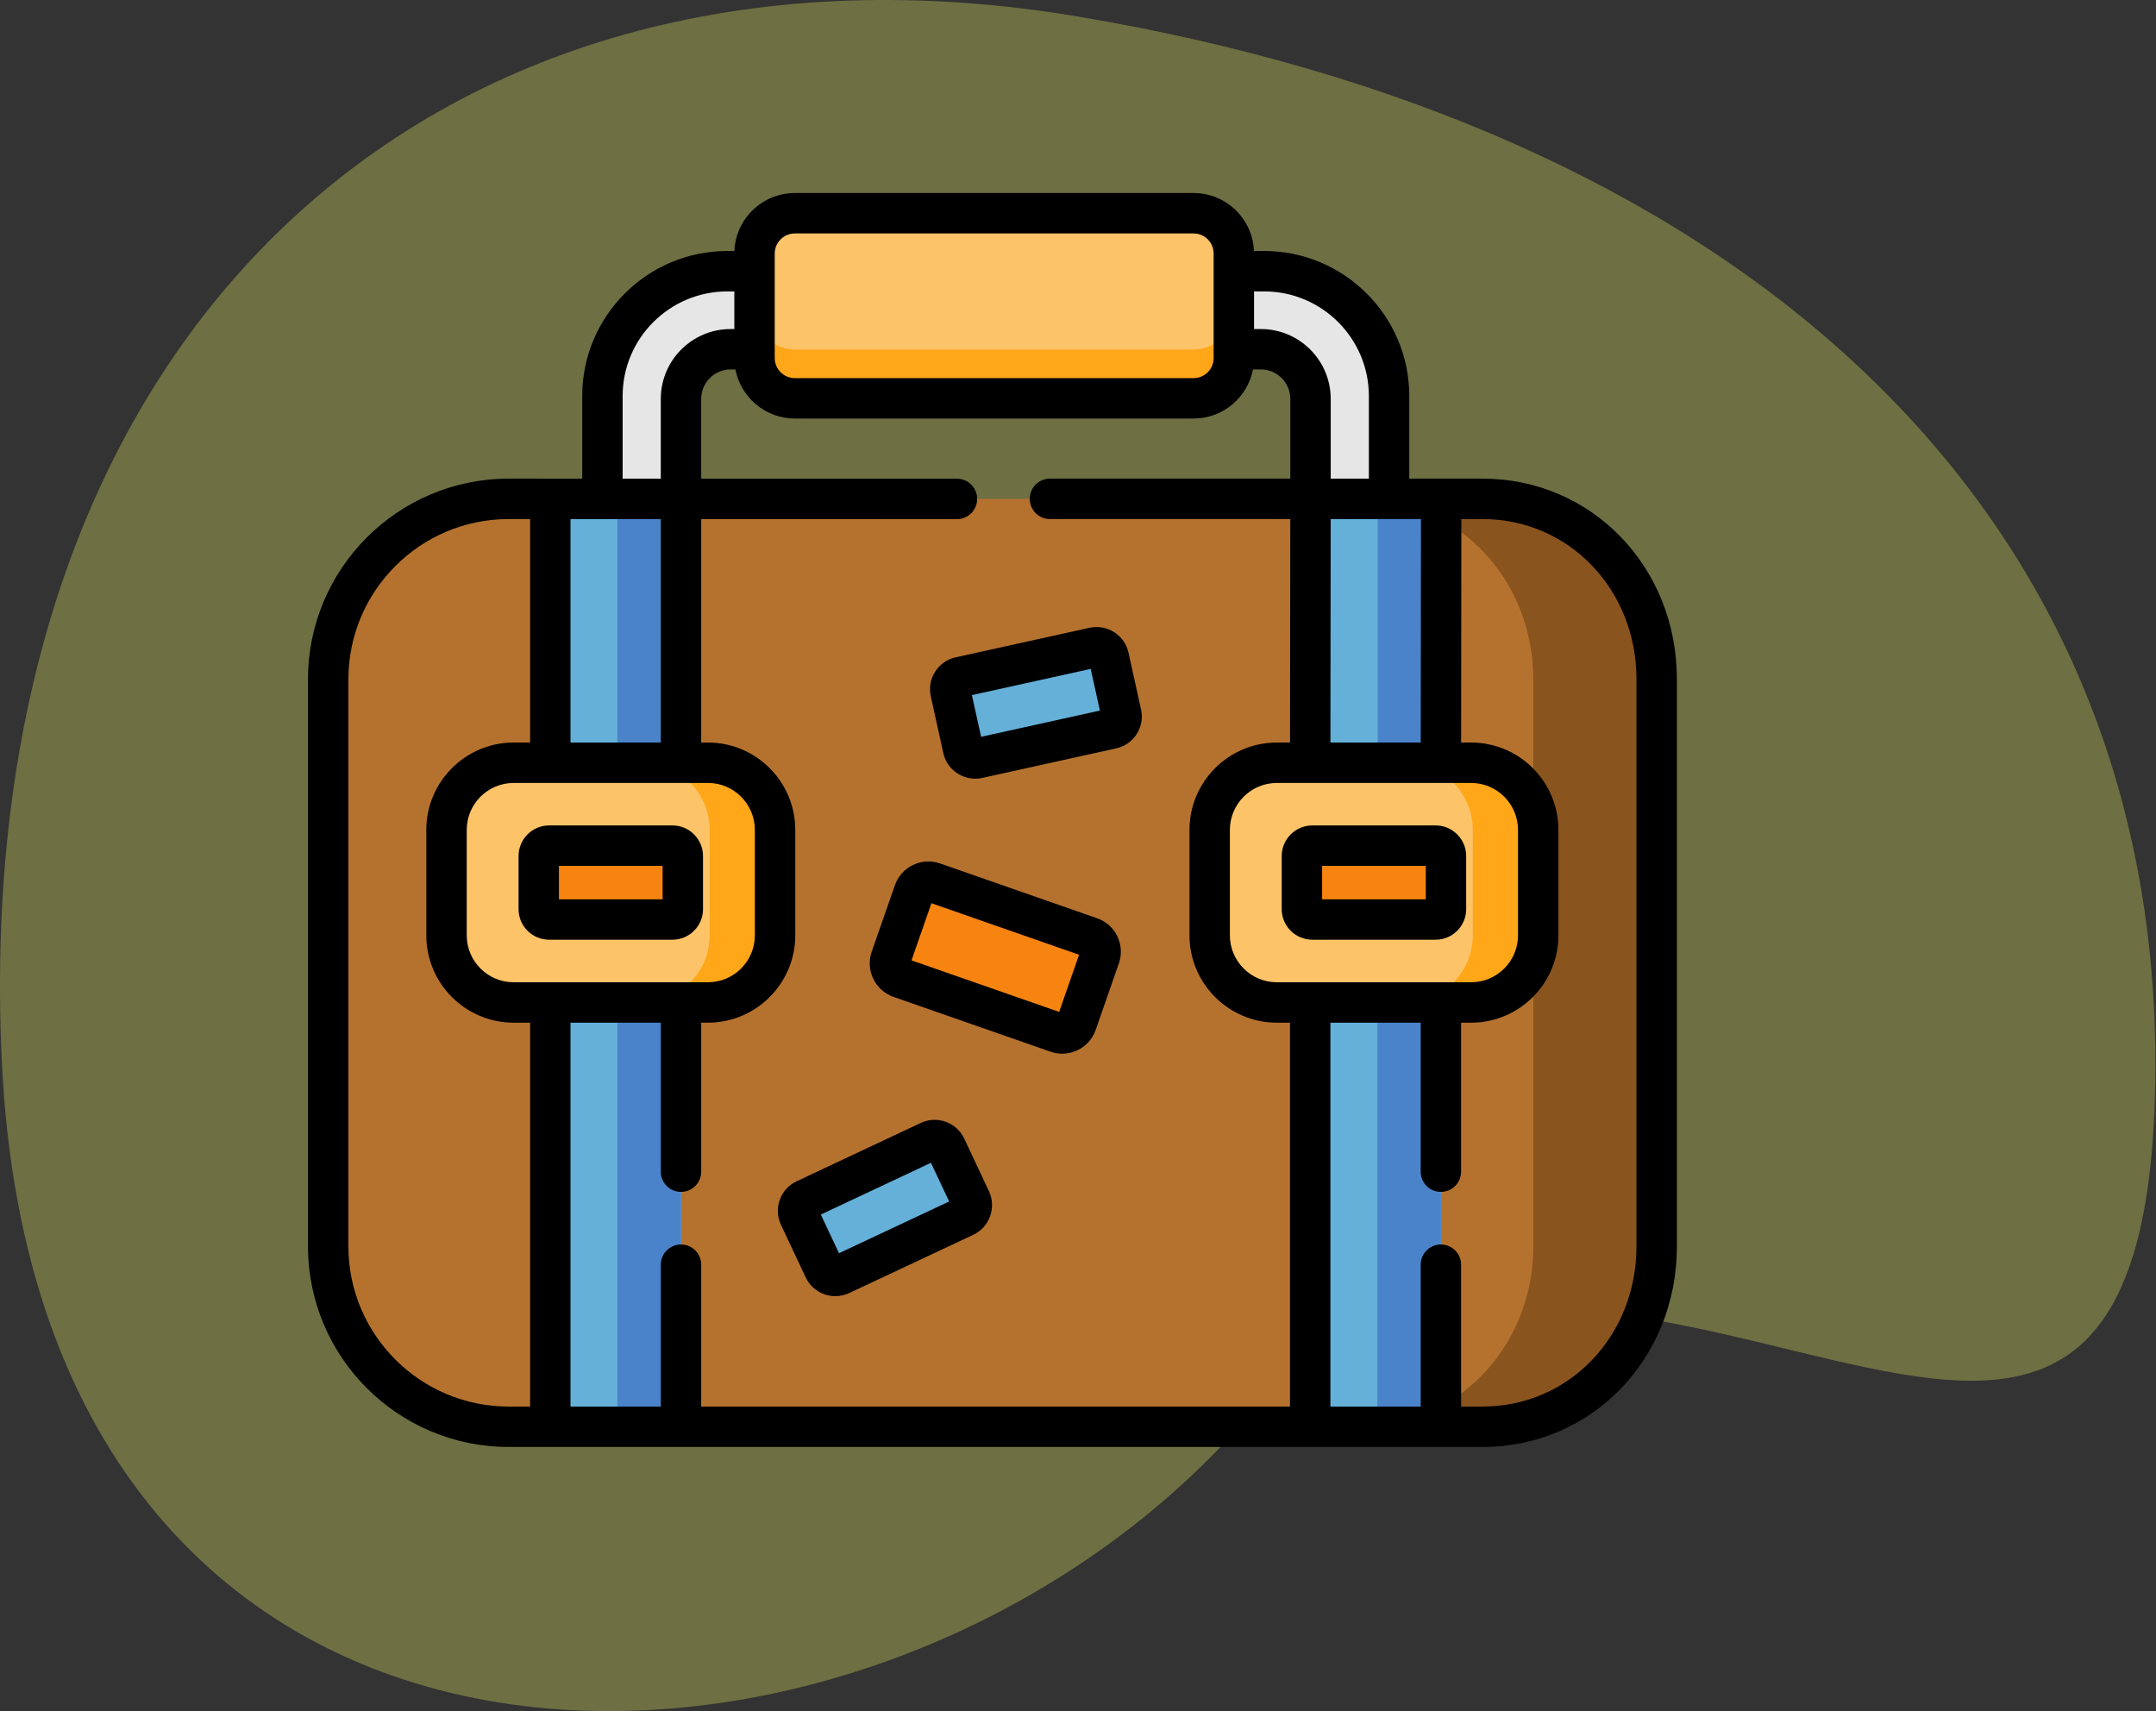 <svg width="126" height="100" viewBox="0 0 126 100" fill="none" xmlns="http://www.w3.org/2000/svg">
<rect x="0" y="0" width="126" height="100" fill="#333333" stroke="none"/>
<path opacity="0.3" fill-rule="evenodd" clip-rule="evenodd" d="M63.038 0.973C100.11 7.201 125.963 28.36 125.963 62.144C125.963 102.638 93.846 60.564 71.699 84.173C49.553 107.782 2.369 108.451 0.112 62.144C-2.001 18.795 25.965 -5.255 63.038 0.973Z" fill="#F9FC64"/>
<path fill-rule="evenodd" clip-rule="evenodd" d="M58.644 29.159L86.646 29.154C92.445 29.154 96.819 33.897 96.819 39.696V72.84C96.819 78.64 92.445 83.382 86.646 83.382H29.723C23.924 83.382 19.181 78.64 19.181 72.84V39.696C19.181 33.897 23.924 29.154 29.723 29.154L58.644 29.159Z" fill="#B5722F"/>
<path fill-rule="evenodd" clip-rule="evenodd" d="M86.647 83.382C92.445 83.382 96.819 78.64 96.819 72.84V39.696C96.819 33.897 92.445 29.154 86.647 29.154H79.435C79.799 29.154 80.158 29.172 80.514 29.212C80.709 29.229 80.9 29.256 81.091 29.287C82.214 29.469 83.271 29.838 84.226 30.357C87.481 32.125 89.608 35.655 89.608 39.696V72.84C89.608 76.89 87.472 80.424 84.208 82.192C83.089 82.796 81.837 83.191 80.496 83.329C80.19 83.36 79.878 83.377 79.568 83.382H86.647V83.382Z" fill="#8A541E"/>
<path fill-rule="evenodd" clip-rule="evenodd" d="M81.179 29.153L79.421 31.835L76.588 29.153V23.31C76.588 21.716 75.283 20.41 73.688 20.41H72.289L69.243 17.87L72.289 15.85H73.884C77.902 15.85 81.179 19.122 81.179 23.145V29.153Z" fill="#E6E6E6"/>
<path fill-rule="evenodd" clip-rule="evenodd" d="M35.206 29.153L37.551 30.494L39.798 29.153V23.31C39.798 21.716 41.104 20.41 42.698 20.41H44.097L47.143 17.87L44.097 15.85H42.503C38.479 15.85 35.206 19.122 35.206 23.145V29.153Z" fill="#E6E6E6"/>
<path fill-rule="evenodd" clip-rule="evenodd" d="M46.455 23.279H69.754C71.046 23.279 72.108 22.222 72.108 20.926V14.815C72.108 13.519 71.046 12.462 69.754 12.462H46.455C45.158 12.462 44.097 13.519 44.097 14.815V20.926C44.097 22.222 45.158 23.279 46.455 23.279Z" fill="#FCC368"/>
<path fill-rule="evenodd" clip-rule="evenodd" d="M44.097 20.925C44.097 22.222 45.158 23.278 46.455 23.278H69.754C71.046 23.278 72.108 22.222 72.108 20.925V18.074C72.108 18.709 71.854 19.282 71.446 19.708C71.015 20.152 70.416 20.428 69.754 20.428H46.455C45.833 20.428 45.264 20.188 44.843 19.788C44.385 19.357 44.097 18.749 44.097 18.074V20.925Z" fill="#FFA719"/>
<path fill-rule="evenodd" clip-rule="evenodd" d="M32.161 58.585V83.381H39.798V58.585L35.98 56.738L32.161 58.585Z" fill="#64B0D9"/>
<path fill-rule="evenodd" clip-rule="evenodd" d="M76.571 58.586H84.208V83.382H76.571V58.586Z" fill="#64B0D9"/>
<path fill-rule="evenodd" clip-rule="evenodd" d="M49.124 74.501L56.38 71.095C56.743 70.921 56.899 70.486 56.73 70.122L55.282 67.045C55.114 66.681 54.674 66.525 54.314 66.694L47.059 70.104C46.694 70.273 46.539 70.709 46.708 71.072L48.156 74.15C48.324 74.514 48.759 74.669 49.124 74.501Z" fill="#64B0D9"/>
<path fill-rule="evenodd" clip-rule="evenodd" d="M52.6 57.143L61.788 60.349C62.245 60.509 62.756 60.265 62.916 59.807L64.274 55.908C64.434 55.451 64.19 54.941 63.733 54.781L54.545 51.574C54.088 51.414 53.577 51.659 53.417 52.116L52.059 56.011C51.894 56.472 52.143 56.978 52.6 57.143Z" fill="#F78411"/>
<path fill-rule="evenodd" clip-rule="evenodd" d="M57.152 44.309L64.977 42.582C65.367 42.497 65.621 42.107 65.531 41.716L64.799 38.395C64.714 38.004 64.323 37.755 63.929 37.84L56.104 39.567C55.713 39.651 55.465 40.042 55.549 40.433L56.282 43.754C56.366 44.145 56.757 44.394 57.152 44.309Z" fill="#64B0D9"/>
<path fill-rule="evenodd" clip-rule="evenodd" d="M32.161 44.576L35.98 47.4L39.798 44.576V29.154H32.161V44.576Z" fill="#64B0D9"/>
<path fill-rule="evenodd" clip-rule="evenodd" d="M76.571 44.576L80.376 47.4L84.208 44.576L84.226 29.154H76.588L76.571 44.576Z" fill="#64B0D9"/>
<path fill-rule="evenodd" clip-rule="evenodd" d="M70.695 54.66C70.695 56.818 72.459 58.585 74.621 58.585H85.975C88.134 58.585 89.896 56.818 89.896 54.66V48.501C89.896 46.343 88.133 44.575 85.975 44.575H74.621C72.459 44.575 70.695 46.343 70.695 48.501V54.66Z" fill="#FCC368"/>
<path fill-rule="evenodd" clip-rule="evenodd" d="M26.095 54.66C26.095 56.818 27.858 58.585 30.016 58.585H41.375C43.533 58.585 45.296 56.818 45.296 54.66V48.501C45.296 46.343 43.532 44.575 41.375 44.575H30.016C27.858 44.575 26.095 46.343 26.095 48.501V54.66H26.095Z" fill="#FCC368"/>
<path fill-rule="evenodd" clip-rule="evenodd" d="M80.514 29.154H84.226V44.576H80.514V29.154Z" fill="#4A83C9"/>
<path fill-rule="evenodd" clip-rule="evenodd" d="M80.496 58.586H84.208V83.382H80.496V58.586Z" fill="#4A83C9"/>
<path fill-rule="evenodd" clip-rule="evenodd" d="M36.082 58.586H39.798V83.382H36.082V58.586Z" fill="#4A83C9"/>
<path fill-rule="evenodd" clip-rule="evenodd" d="M36.082 29.154H39.798V44.576H36.082V29.154Z" fill="#4A83C9"/>
<path fill-rule="evenodd" clip-rule="evenodd" d="M82.152 58.585H85.976C88.134 58.585 89.897 56.818 89.897 54.66V48.501C89.897 46.343 88.133 44.575 85.976 44.575H82.17C83.089 44.58 83.933 44.904 84.603 45.441C85.501 46.16 86.073 47.266 86.073 48.501V54.659C86.073 56.818 84.311 58.585 82.152 58.585Z" fill="#FFA719"/>
<path fill-rule="evenodd" clip-rule="evenodd" d="M37.552 58.585H41.375C43.533 58.585 45.296 56.818 45.296 54.66V48.501C45.296 46.343 43.533 44.575 41.375 44.575H37.569C38.489 44.58 39.332 44.904 40.003 45.441C40.9 46.16 41.473 47.266 41.473 48.501V54.659C41.473 56.818 39.71 58.585 37.552 58.585Z" fill="#FFA719"/>
<path fill-rule="evenodd" clip-rule="evenodd" d="M76.087 53.133C76.087 53.466 76.362 53.737 76.695 53.737H83.902C84.235 53.737 84.506 53.466 84.506 53.133V50.029C84.506 49.696 84.235 49.421 83.902 49.421H76.695C76.362 49.421 76.087 49.696 76.087 50.029V53.133Z" fill="#F78411"/>
<path fill-rule="evenodd" clip-rule="evenodd" d="M32.09 53.737H39.301C39.63 53.737 39.905 53.466 39.905 53.133V50.029C39.905 49.696 39.63 49.421 39.301 49.421H32.09C31.761 49.421 31.486 49.696 31.486 50.029V53.133C31.486 53.466 31.761 53.737 32.09 53.737Z" fill="#F78411"/>
<path d="M86.646 27.973H82.36V23.146C82.36 18.472 78.558 14.669 73.884 14.669H73.284C73.207 12.788 71.654 11.281 69.754 11.281H46.455C44.552 11.281 42.996 12.788 42.919 14.669H42.503C37.828 14.669 34.026 18.472 34.026 23.146V27.974L32.169 27.974C32.166 27.974 32.163 27.973 32.161 27.973C32.158 27.973 32.155 27.974 32.152 27.974L29.722 27.973C23.259 27.973 18 33.232 18 39.696V72.84C18 79.304 23.259 84.562 29.722 84.562H86.646C93.013 84.562 98 79.414 98 72.84V39.696C98 33.123 93.013 27.973 86.646 27.973ZM74.621 57.405C73.107 57.405 71.876 56.174 71.876 54.661V48.502C71.876 46.988 73.107 45.757 74.621 45.757H85.975C87.487 45.757 88.715 46.988 88.715 48.502V54.661C88.715 56.174 87.487 57.405 85.975 57.405H74.621ZM39.798 72.73C39.146 72.73 38.618 73.258 38.618 73.91V82.201H33.341V59.767H38.618V68.475C38.618 69.127 39.146 69.656 39.798 69.656C40.451 69.656 40.979 69.127 40.979 68.475V59.767H41.375C44.188 59.767 46.477 57.476 46.477 54.661V48.502C46.477 45.685 44.188 43.395 41.375 43.395H40.979V30.337L55.926 30.34C56.578 30.34 57.107 29.811 57.107 29.158C57.107 28.507 56.578 27.978 55.927 27.977L40.979 27.975V23.311C40.979 22.363 41.75 21.591 42.698 21.591H42.979C43.292 23.223 44.731 24.46 46.455 24.46H69.754C71.475 24.46 72.912 23.223 73.225 21.591H73.689C74.636 21.591 75.407 22.363 75.407 23.311V27.973H61.361C60.709 27.973 60.181 28.502 60.181 29.154C60.181 29.807 60.709 30.335 61.361 30.335H75.406L75.391 43.395H74.621C71.805 43.395 69.515 45.686 69.515 48.502V54.661C69.515 57.476 71.805 59.767 74.621 59.767H75.389V82.201H40.979V73.91C40.979 73.258 40.451 72.73 39.798 72.73ZM38.617 30.336V43.395H33.341V30.336L38.617 30.336ZM41.375 45.757C42.886 45.757 44.115 46.988 44.115 48.502V54.661C44.115 56.174 42.886 57.405 41.375 57.405H30.016C28.505 57.405 27.276 56.174 27.276 54.661V48.502C27.276 46.988 28.505 45.757 30.016 45.757H41.375ZM77.752 43.395L77.767 30.335H83.043L83.029 43.395H77.752ZM79.999 23.146V27.973H77.769V23.311C77.769 21.06 75.938 19.23 73.689 19.23H73.289V17.031H73.884C77.255 17.031 79.999 19.774 79.999 23.146ZM45.277 14.816C45.277 14.169 45.806 13.643 46.455 13.643H69.754C70.4 13.643 70.927 14.169 70.927 14.816V20.926C70.927 21.572 70.4 22.099 69.754 22.099H46.455C45.805 22.099 45.277 21.572 45.277 20.926V14.816ZM36.388 23.146C36.388 19.774 39.131 17.031 42.503 17.031H42.916V19.23H42.698C40.447 19.23 38.617 21.06 38.617 23.311V27.975L36.388 27.974V23.146ZM20.361 72.84V39.696C20.361 34.534 24.561 30.335 29.722 30.335H30.98V43.395H30.016C27.203 43.395 24.914 45.686 24.914 48.502V54.661C24.914 57.476 27.202 59.767 30.016 59.767H30.98V82.201H29.722C24.561 82.201 20.361 78.002 20.361 72.84ZM95.638 72.84C95.638 78.089 91.688 82.201 86.646 82.201H85.389V73.91C85.389 73.258 84.86 72.73 84.208 72.73C83.556 72.73 83.028 73.258 83.028 73.91V82.201H77.751V59.767H83.028V68.475C83.028 69.127 83.556 69.656 84.208 69.656C84.86 69.656 85.389 69.127 85.389 68.475V59.767H85.975C88.789 59.767 91.077 57.476 91.077 54.661V48.502C91.077 45.685 88.789 43.395 85.975 43.395H85.39L85.405 30.335H86.646C91.688 30.335 95.638 34.447 95.638 39.696V72.84Z" fill="black"/>
<path d="M52.211 58.258L61.398 61.464C61.62 61.541 61.849 61.58 62.078 61.58C62.384 61.58 62.689 61.511 62.974 61.374C63.474 61.134 63.849 60.716 64.031 60.196L65.389 56.298C65.57 55.78 65.538 55.22 65.3 54.722C65.06 54.223 64.642 53.847 64.122 53.666L54.935 50.46C54.417 50.279 53.857 50.31 53.359 50.55C52.86 50.789 52.484 51.207 52.302 51.728L50.946 55.615C50.565 56.685 51.129 57.869 52.211 58.258ZM54.434 52.786L63.063 55.797L61.899 59.137L53.269 56.126L54.434 52.786Z" fill="black"/>
<path d="M55.127 44.005C55.319 44.895 56.114 45.507 57 45.507C57.134 45.507 57.27 45.493 57.406 45.463L65.225 43.737C65.727 43.629 66.154 43.331 66.431 42.897C66.706 42.465 66.796 41.953 66.684 41.463L65.953 38.147C65.731 37.121 64.712 36.466 63.674 36.688L55.852 38.414C55.354 38.523 54.929 38.819 54.654 39.249C54.38 39.678 54.287 40.187 54.396 40.688L55.127 44.005ZM63.743 39.091L64.28 41.527L57.337 43.06L56.8 40.623L63.743 39.091Z" fill="black"/>
<path d="M47.084 74.647C47.299 75.111 47.683 75.462 48.166 75.636C48.377 75.712 48.596 75.75 48.815 75.75C49.09 75.75 49.365 75.69 49.625 75.57L56.886 72.161C57.83 71.712 58.241 70.575 57.799 69.62L56.354 66.549C56.14 66.087 55.757 65.736 55.277 65.561C54.794 65.386 54.275 65.408 53.812 65.626L46.558 69.035C46.096 69.251 45.746 69.634 45.573 70.115C45.401 70.592 45.423 71.109 45.639 71.575L47.084 74.647ZM54.406 67.956L55.47 70.217L49.032 73.239L47.97 70.981L54.406 67.956Z" fill="black"/>
<path d="M32.089 54.918H39.301C40.285 54.918 41.085 54.117 41.085 53.133V50.029C41.085 49.043 40.285 48.24 39.301 48.24H32.089C31.105 48.24 30.305 49.043 30.305 50.029V53.133C30.305 54.117 31.105 54.918 32.089 54.918ZM32.666 50.602H38.724V52.557H32.666V50.602Z" fill="black"/>
<path d="M83.901 48.24H76.694C75.708 48.24 74.905 49.043 74.905 50.029V53.133C74.905 54.117 75.708 54.918 76.694 54.918H83.901C84.885 54.918 85.686 54.117 85.686 53.133V50.029C85.686 49.043 84.886 48.24 83.901 48.24ZM83.325 52.557H77.267V50.602H83.325V52.557Z" fill="black"/>
</svg>
